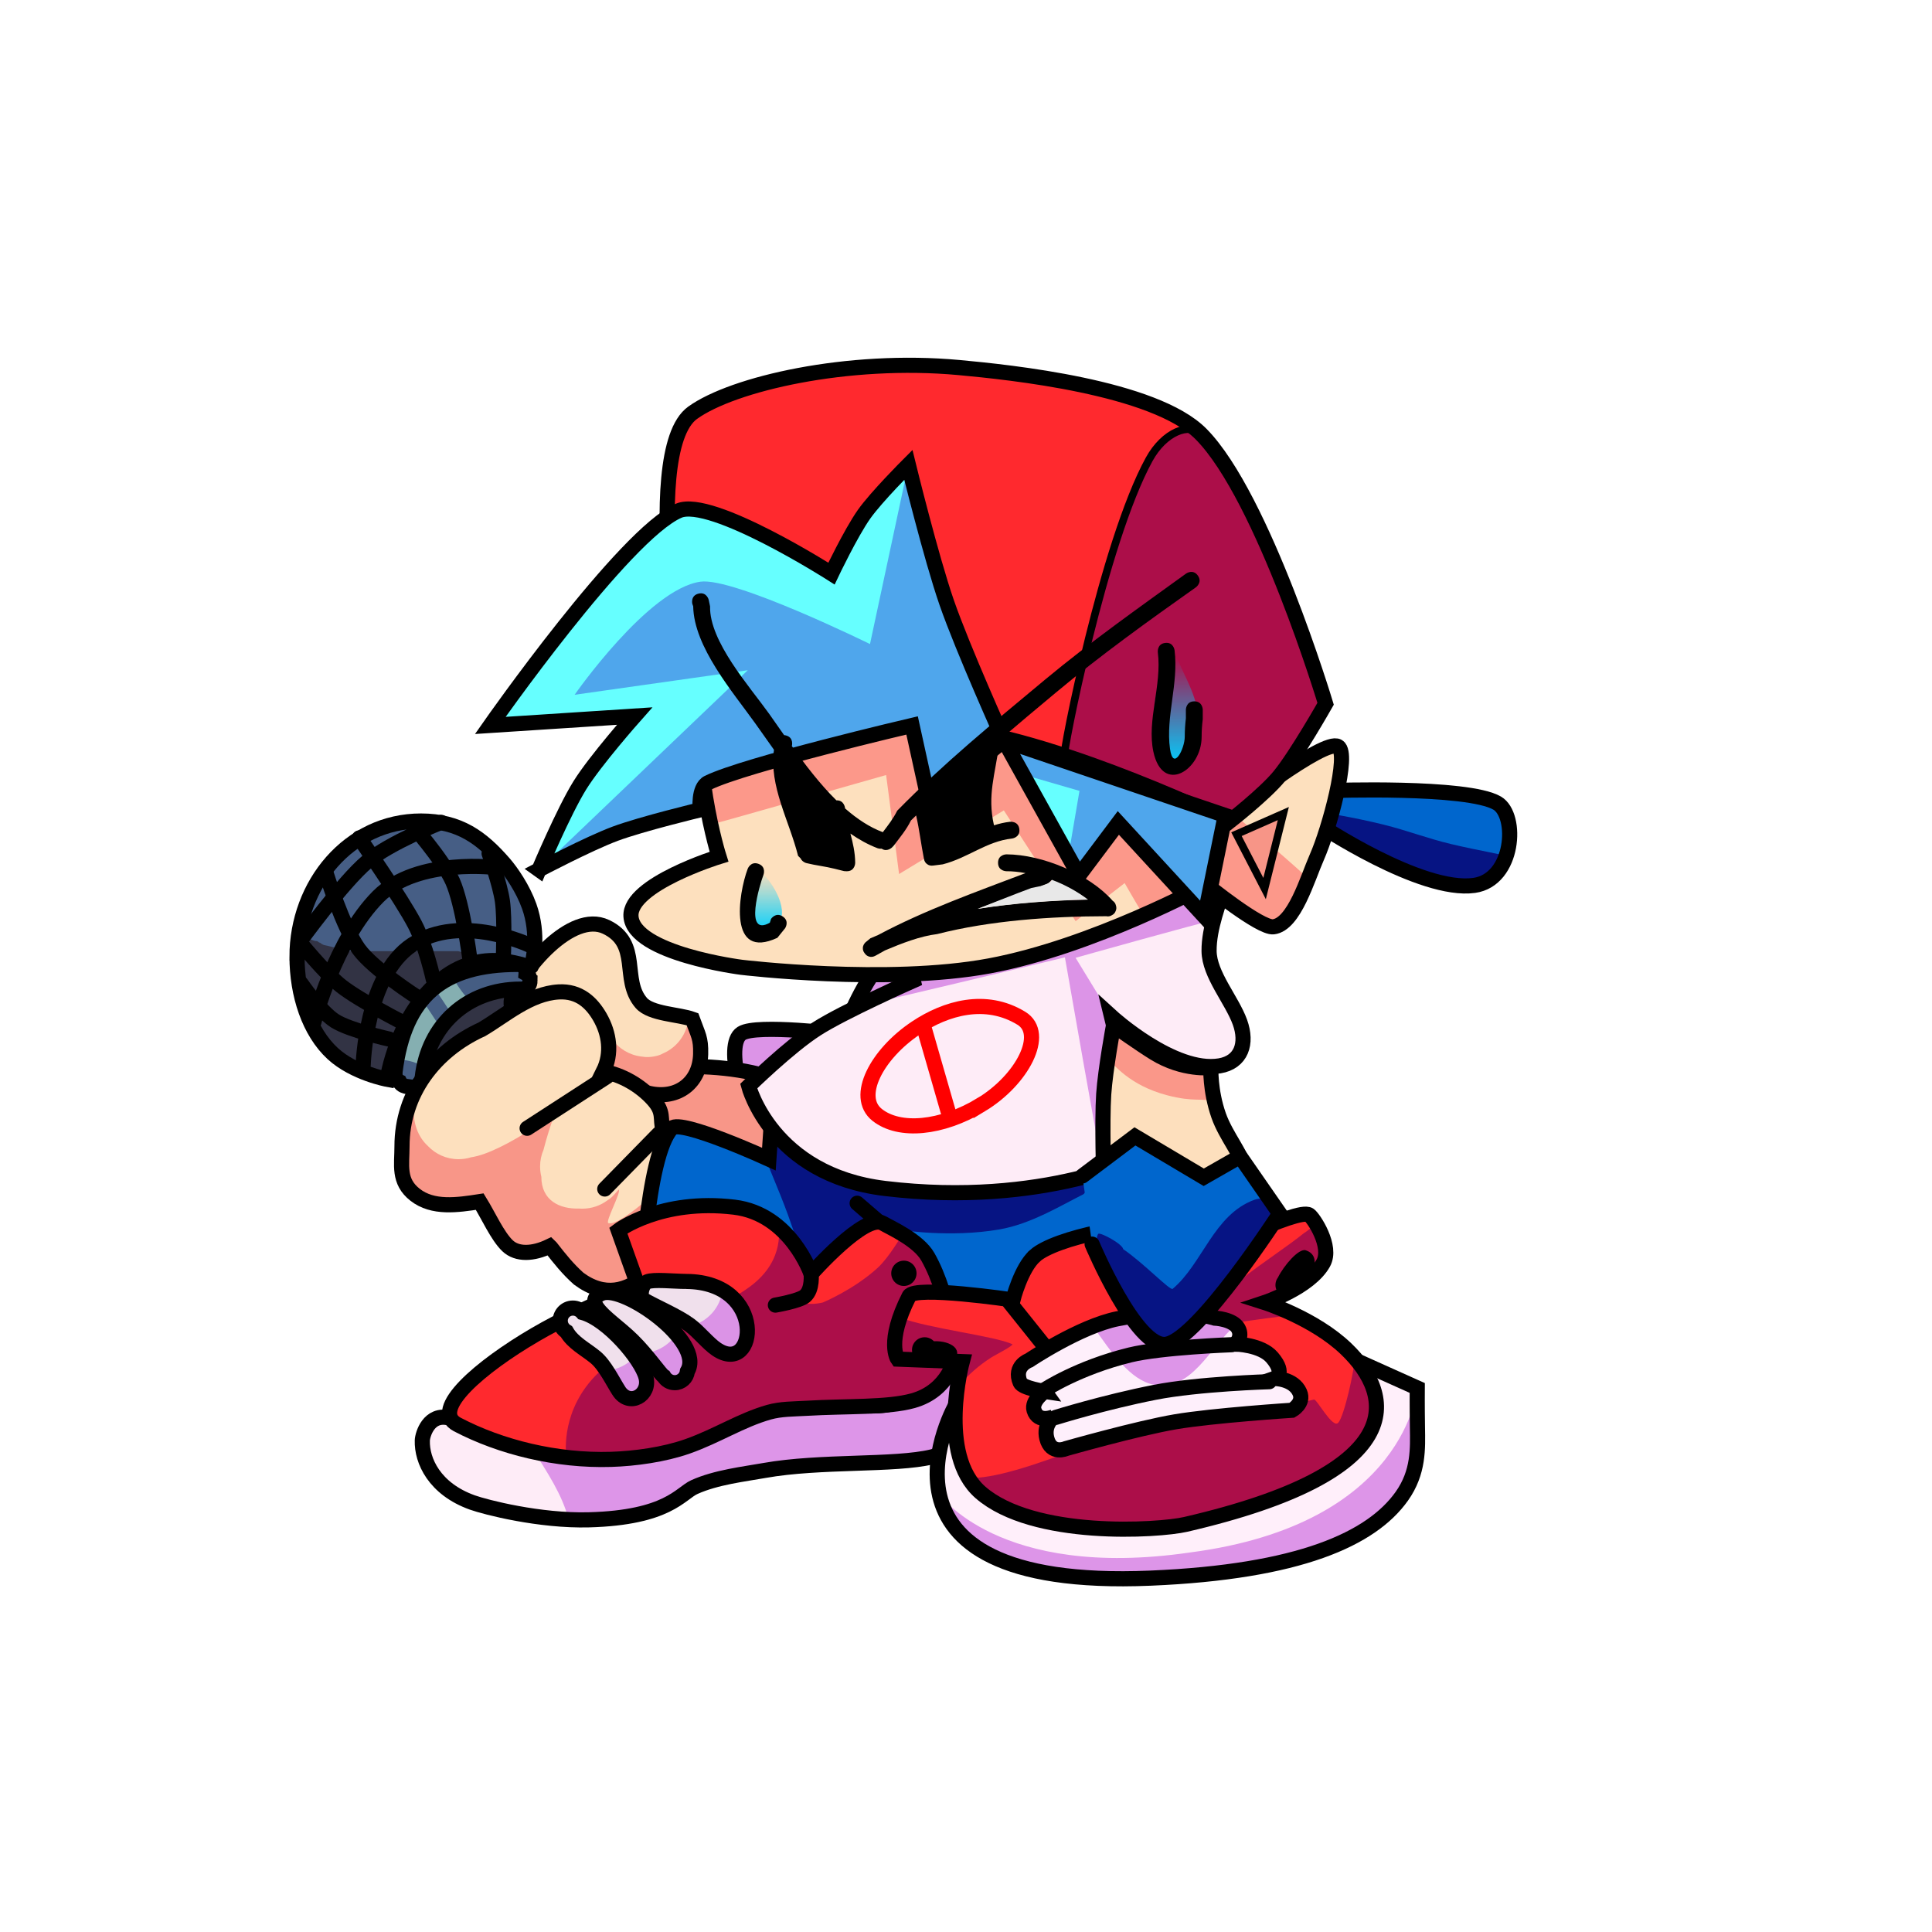 <svg version="1.1" xmlns="http://www.w3.org/2000/svg" xmlns:xlink="http://www.w3.org/1999/xlink" width="127.667" height="127.667" viewBox="0,0,127.667,127.667"><defs><linearGradient x1="226.601" y1="173.727" x2="226.601" y2="177.826" gradientUnits="userSpaceOnUse" id="color-1"><stop offset="0" stop-color="#00cffe" stop-opacity="0"/><stop offset="1" stop-color="#00cffe"/></linearGradient><linearGradient x1="253.873" y1="159.529" x2="253.873" y2="166.77" gradientUnits="userSpaceOnUse" id="color-2"><stop offset="0" stop-color="#00cffe" stop-opacity="0"/><stop offset="1" stop-color="#00cffe"/></linearGradient></defs><g transform="translate(-176.167,-116.167)"><g data-paper-data="{&quot;isPaintingLayer&quot;:true}" fill-rule="nonzero" stroke-linejoin="miter" stroke-miterlimit="10" stroke-dasharray="" stroke-dashoffset="0" style="mix-blend-mode: normal"><g><path d="M203.495,187.771c-0.002,0 -0.004,0 -0.004,0l-0.543,-0.185c-0.851,-1.061 -0.438,-2.355 0.255,-3.446c1.795,-1.479 6.139,-5.856 8.425,-2.731c1.081,1.478 0.979,3.479 1.422,5.173c0.044,6.659 -6.107,3.244 -9.555,1.187z" fill="#323344" stroke="#000000" stroke-width="1" stroke-linecap="butt"/><path d="M232.196,183.671c0.456,-1.215 1.878,-4.126 3.137,-4.707c3.592,-1.657 4.791,2.112 5.07,4.651c0.003,2.369 -1.227,6.102 -3.572,8.763c-1.617,1.835 -4.035,2.948 -5.534,3.616c-0.511,0.228 -2.097,0.035 -4.17,-3.227c-1.938,-3.05 -3.111,-7.581 -1.953,-8.317c0.996,-0.633 6.705,0.075 6.705,0.075z" fill="#dc94e7" stroke="#000000" stroke-width="1" stroke-linecap="butt"/><path d="M228.359,188.046c0.055,0.04 0.086,0.072 0.086,0.072l0.673,0.775c0.304,0.816 0.283,1.553 0.298,2.27c0.018,0.883 -0.013,1.735 -0.583,2.668c-4.001,5.343 -14.936,7.043 -14.936,-2.12c0.019,-3.822 3.586,-5.001 7.326,-5.069c2.548,-0.047 5.177,0.314 6.817,1.13c0,0 0.183,0.092 0.319,0.275z" fill="#f89688" stroke="#000000" stroke-width="1" stroke-linecap="butt"/><path d="M210.375,183.134c-0.64,-0.318 -0.384,-1.022 -0.384,-1.022c0.686,-1.884 3.932,-5.784 6.22,-4.697c2.346,1.115 0.986,3.468 2.332,5.027c0.634,0.734 2.493,0.751 3.381,1.074c0.379,1.051 0.568,1.235 0.542,2.301c-0.046,1.882 -1.502,3.024 -3.394,2.601c-3.032,-0.678 -4.767,-3.994 -7.772,-4.768l-0.316,-0.061c0,0 -0.438,-0.088 -0.61,-0.455z" fill="#fcdfbd" stroke="none" stroke-width="0.5" stroke-linecap="butt"/><path d="M221.925,183.516c0.379,1.051 0.568,1.235 0.542,2.301c-0.046,1.882 -1.502,3.024 -3.394,2.601c-2.342,-0.523 -3.909,-2.621 -5.886,-3.905c0.762,-0.117 1.461,-0.221 1.988,-0.22c0.575,0.001 1.024,0.249 1.448,0.557c0.446,0.615 1.137,1.04 1.929,1.133c0.318,0.058 0.675,0.049 1.09,-0.064c0.117,-0.032 0.235,-0.082 0.353,-0.148c0.922,-0.402 1.584,-1.288 1.666,-2.337c0.095,0.025 0.184,0.052 0.265,0.082z" fill="#f89688" stroke="none" stroke-width="0.5" stroke-linecap="butt"/><path d="M210.375,183.134c-0.64,-0.318 -0.384,-1.022 -0.384,-1.022c0.686,-1.884 3.932,-5.784 6.22,-4.697c2.346,1.115 0.986,3.468 2.332,5.027c0.634,0.734 2.493,0.751 3.381,1.074c0.379,1.051 0.568,1.235 0.542,2.301c-0.046,1.882 -1.502,3.024 -3.394,2.601c-3.032,-0.678 -4.767,-3.994 -7.772,-4.768l-0.316,-0.061c0,0 -0.438,-0.088 -0.61,-0.455z" fill="none" stroke="#000000" stroke-width="1" stroke-linecap="butt"/><path d="M211.189,180.97c0,0.558 -0.558,0.558 -0.558,0.558h-0.086c-3.457,0 -6.1,2.351 -6.479,5.851c0,0 -0.019,0.175 -0.135,0.317l0.061,0.273c0,0 -0.383,0.383 -0.771,0.017c-0.072,-0.01 -0.145,-0.021 -0.217,-0.031c0,0 -0.312,-0.045 -0.433,-0.302c-0.303,-0.137 -0.303,-0.508 -0.303,-0.508l0.004,-0.155c0.627,-5.016 3.208,-7.093 8.101,-7.093c0,0 0.558,0 0.558,0.558c0,0.013 -0,0.025 -0.001,0.038c0.132,0.073 0.258,0.212 0.258,0.477z" fill="#455d83" stroke="none" stroke-width="0.5" stroke-linecap="butt"/><path d="M204.179,186.664c-0.478,-0.281 -1.017,-0.45 -1.545,-0.467c-0.07,-0.043 -0.143,-0.08 -0.22,-0.11c0.304,-1.621 0.847,-2.891 1.646,-3.848c0.42,0.613 0.824,1.243 1.228,1.865c-0.528,0.73 -0.909,1.594 -1.109,2.561z" fill="#85afb1" stroke="none" stroke-width="0.5" stroke-linecap="butt"/><path d="M206.061,180.703c0.324,0.612 0.78,1.224 1.19,1.652c-0.438,0.245 -0.841,0.54 -1.202,0.881c-0.391,-0.598 -0.781,-1.2 -1.186,-1.788c0.362,-0.291 0.761,-0.539 1.198,-0.745z" fill="#85afb1" stroke="none" stroke-width="0.5" stroke-linecap="butt"/><path d="M211.189,180.97c0,0.558 -0.558,0.558 -0.558,0.558h-0.086c-3.457,0 -6.1,2.351 -6.479,5.851c0,0 -0.019,0.175 -0.135,0.317l0.061,0.273c0,0 -0.383,0.383 -0.771,0.017c-0.072,-0.01 -0.145,-0.021 -0.217,-0.031c0,0 -0.312,-0.045 -0.433,-0.302c-0.303,-0.137 -0.303,-0.508 -0.303,-0.508l0.004,-0.155c0.627,-5.016 3.208,-7.093 8.101,-7.093c0,0 0.558,0 0.558,0.558c0,0.013 -0,0.025 -0.001,0.038c0.132,0.073 0.258,0.212 0.258,0.477z" fill="none" stroke="#000000" stroke-width="1" stroke-linecap="butt"/><path d="M219.984,190.875c0,0 3.149,0.055 3.637,1.84c0.392,1.432 -0.879,2.508 -1.587,3.593c-1.675,2.567 -4.196,6.895 -7.629,4.351c-0.716,-0.641 -1.247,-1.307 -1.835,-2.062l-0.081,-0.079c-1.088,0.528 -2.154,0.573 -2.786,-0.034c-0.669,-0.643 -1.259,-1.98 -1.836,-2.914c-1.479,0.227 -3.092,0.472 -4.272,-0.453c-1.135,-0.889 -0.864,-1.964 -0.864,-3.204c0,-3.473 2.144,-6.3 5.279,-7.728c1.549,-0.915 3.155,-2.362 5.077,-2.472c1.352,-0.077 2.176,0.717 2.718,1.655c0.625,1.082 0.826,2.405 0.227,3.605c1.238,0.211 2.442,0.927 3.262,1.823c0.802,0.877 0.466,1.279 0.691,2.079z" fill="#fde0be" stroke="none" stroke-width="0.5" stroke-linecap="butt"/><path d="M223.622,192.715c0.392,1.432 -0.879,2.508 -1.587,3.593c-1.675,2.567 -4.196,6.895 -7.629,4.351c-0.716,-0.641 -1.247,-1.307 -1.835,-2.062l-0.081,-0.079c-1.088,0.528 -2.154,0.573 -2.786,-0.034c-0.669,-0.643 -1.259,-1.98 -1.836,-2.914c-1.479,0.227 -3.092,0.472 -4.272,-0.453c-1.135,-0.889 -0.864,-1.964 -0.864,-3.204c0,-1.162 0.24,-2.251 0.677,-3.241c0.069,0.185 0.113,0.368 0.1,0.557l0.006,0.007c-0.088,1.148 0.28,2.062 0.93,2.662c0.508,0.535 1.226,0.869 2.022,0.869c0.288,0 0.566,-0.044 0.827,-0.125c0.282,-0.045 0.571,-0.119 0.864,-0.224c1.272,-0.454 3.042,-1.473 4.711,-2.777c-0.33,0.892 -0.602,1.779 -0.785,2.502c-0.147,0.339 -0.228,0.713 -0.228,1.106c0,0.234 0.029,0.462 0.083,0.679c0,1.59 1.238,2.139 2.483,2.1c0.073,0.006 0.147,0.009 0.221,0.009c0.613,0 1.18,-0.198 1.641,-0.534c0.151,-0.094 0.282,-0.198 0.388,-0.31c0.119,-0.126 0.245,-0.267 0.375,-0.421c0.207,0.122 -0.91,2.152 -0.679,2.219c0.683,0.197 2.792,-1.807 3.551,-2.296c0.608,-0.392 0.995,-0.842 1.208,-1.312c0.295,-0.442 0.468,-0.974 0.468,-1.546c0,-0.259 -0.035,-0.509 -0.101,-0.747c0.883,0.226 1.873,0.686 2.129,1.624z" fill="#f89688" stroke="none" stroke-width="0.5" stroke-linecap="butt"/><path d="M219.984,190.875c0,0 3.149,0.055 3.637,1.84c0.392,1.432 -0.879,2.508 -1.587,3.593c-1.675,2.567 -4.196,6.895 -7.629,4.351c-0.716,-0.641 -1.247,-1.307 -1.835,-2.062l-0.081,-0.079c-1.088,0.528 -2.154,0.573 -2.786,-0.034c-0.669,-0.643 -1.259,-1.98 -1.836,-2.914c-1.479,0.227 -3.092,0.472 -4.272,-0.453c-1.135,-0.889 -0.864,-1.964 -0.864,-3.204c0,-3.473 2.144,-6.3 5.279,-7.728c1.549,-0.915 3.155,-2.362 5.077,-2.472c1.352,-0.077 2.176,0.717 2.718,1.655c0.625,1.082 0.826,2.405 0.227,3.605c1.238,0.211 2.442,0.927 3.262,1.823c0.802,0.877 0.466,1.279 0.691,2.079z" fill="none" stroke="#000000" stroke-width="1" stroke-linecap="butt"/><path d="M216.278,187.304l-5.278,3.419" fill="none" stroke="#000000" stroke-width="1" stroke-linecap="round"/><path d="M219.698,191.095l-3.568,3.642" fill="none" stroke="#000000" stroke-width="1" stroke-linecap="round"/><path d="M195.793,179.383c0,-4.761 3.43,-8.963 8.191,-8.963c2.543,0 4.021,1.114 5.485,2.797c0.493,0.567 1.251,1.67 1.668,2.836c0.662,1.852 0.257,3.693 0.139,3.977c-0.094,0.226 -2.982,-1.473 -5.913,0.833c-2.99,2.352 -3.608,6.626 -3.608,6.626c0,0 -2.191,-0.405 -3.597,-1.697c-1.566,-1.44 -2.364,-3.899 -2.364,-6.408z" fill="#465e85" stroke="#000000" stroke-width="0" stroke-linecap="butt"/><path d="M195.793,179.383c0,-0.598 0.054,-1.187 0.158,-1.76c0.047,0.082 0.101,0.16 0.163,0.231l0.004,0.021l0.036,0.023c0.163,0.172 0.369,0.302 0.601,0.373l0.227,0.076l0.142,0.011l0.126,0.084l0.083,0.03l0.067,0.057l0.09,0.045l0.008,0.014l0.039,0.01l0.035,0.017l0.313,0.069l0.311,0.078h0.039l0.039,0.009l0.013,-0.009h0.029l0.028,0.024l0.09,0.045l0.008,0.014l0.039,0.01l0.035,0.017l0.313,0.069l0.311,0.078h0.039l0.039,0.009l0.013,-0.009h7.196l0.036,0.008l0.311,0.078h0.039l0.039,0.009l0.013,-0.009h0.218l0.022,0.014l0.515,0.172l0.176,0.014l0.297,0.066l0.311,0.078h0.039l0.039,0.009l0.013,-0.009h0.475l0.022,0.014l0.163,0.054l0.173,0.087l0.008,0.014l0.039,0.01l0.035,0.017l0.262,0.058c-1.127,-0.162 -2.71,-0.094 -4.307,1.162c-2.99,2.352 -3.608,6.626 -3.608,6.626c0,0 -2.191,-0.405 -3.597,-1.697c-1.566,-1.44 -2.364,-3.899 -2.364,-6.408z" fill="#323344" stroke="#000000" stroke-width="0" stroke-linecap="butt"/><path d="M200.552,174.653l0.003,0.017l-0.022,-0.012z" fill="#323344" stroke="#000000" stroke-width="0" stroke-linecap="butt"/><path d="M195.793,179.383c0,-4.761 3.431,-8.963 8.191,-8.963c2.543,0 4.021,1.114 5.485,2.797c0.493,0.567 1.251,1.67 1.668,2.836c0.662,1.852 0.257,3.693 0.139,3.977c-0.094,0.226 -2.982,-1.473 -5.913,0.833c-2.99,2.352 -3.608,6.626 -3.608,6.626c0,0 -2.191,-0.405 -3.597,-1.697c-1.566,-1.44 -2.364,-3.899 -2.364,-6.408z" fill="none" stroke="#000000" stroke-width="1" stroke-linecap="butt"/><path d="M200.167,186.545c0,0 0.161,-5.902 3.226,-7.941c3.241,-2.156 7.839,0.05 7.839,0.05" fill="none" stroke="#000000" stroke-width="1" stroke-linecap="round"/><path d="M196.908,183.715c0,0 1.38,-5.412 4.248,-8.299c2.605,-2.621 7.931,-1.908 7.931,-1.908" fill="none" stroke="#000000" stroke-width="1" stroke-linecap="round"/><path d="M195.965,178.397c0,0 2.838,-3.918 4.467,-5.293c1.47,-1.241 4.882,-2.598 4.882,-2.598" fill="none" stroke="#000000" stroke-width="1" stroke-linecap="round"/><path d="M201.883,184.83c0,0 -2.599,-0.577 -3.581,-1.199c-0.961,-0.608 -2.251,-2.49 -2.251,-2.49" fill="none" stroke="#000000" stroke-width="1" stroke-linecap="round"/><path d="M202.912,183.801c0,0 -2.946,-1.498 -4.177,-2.459c-1.098,-0.857 -2.856,-3.031 -2.856,-3.031" fill="none" stroke="#000000" stroke-width="1" stroke-linecap="round"/><path d="M203.77,182.085c0,0 -2.924,-1.871 -3.89,-3.191c-1.056,-1.442 -2.2,-5.129 -2.2,-5.129" fill="none" stroke="#000000" stroke-width="1" stroke-linecap="round"/><path d="M199.91,171.535c0,0 2.794,4.038 3.669,5.712c0.726,1.388 1.22,3.637 1.22,3.637" fill="none" stroke="#000000" stroke-width="1" stroke-linecap="round"/><path d="M203.255,170.506c0,0 2.18,2.453 2.821,3.902c0.673,1.521 1.124,5.018 1.124,5.018" fill="none" stroke="#000000" stroke-width="1" stroke-linecap="round"/><path d="M208.487,172.565c0,0 0.727,2.054 0.881,3.158c0.16,1.152 0.063,3.618 0.063,3.618" fill="none" stroke="#000000" stroke-width="1" stroke-linecap="round"/></g><g><g stroke="#000000"><path d="M254.294,193.318l1.758,9.735l-37.568,-0.986c0,0 0.36,-9.541 2.072,-11.346c0.593,-0.626 6.42,2.039 6.42,2.039l0.257,-3.817z" fill="#0066cd" stroke-width="0" stroke-linecap="round"/><path d="M247.758,195.084c-1.505,0.752 -3.466,1.964 -5.555,2.325c-3.234,0.559 -6.473,0.038 -6.473,0.038c0,0 0.303,3.493 0.187,5.077l-6.308,-0.166c0.11,-1.296 -0.574,-3.713 -1.366,-5.892c-0.629,-1.73 -1.373,-3.356 -1.504,-3.813c0.151,0.067 0.236,0.106 0.236,0.106l0.257,-3.817l20.665,3.379c0,0 0.436,0.795 0.406,1.593c-0.02,0.515 -0.484,1.157 -0.546,1.168z" fill="#061483" stroke-width="0" stroke-linecap="butt"/><path d="M254.294,193.318l1.758,9.735l-37.568,-0.986c0,0 0.36,-9.541 2.072,-11.346c0.593,-0.626 6.42,2.039 6.42,2.039l0.257,-3.817z" fill="none" stroke-width="1" stroke-linecap="round"/><path d="M232.808,195.677l2.187,1.887" fill="none" stroke-width="1" stroke-linecap="round"/></g><g><path d="M240.613,209.636c0,0.335 -1.631,2.504 -2.855,2.799c-2.462,0.593 -7.389,0.242 -11.077,0.901c-1.337,0.239 -3.196,0.449 -4.631,1.098c-0.924,0.418 -1.743,2.021 -6.963,2.163c-3.257,0.089 -6.834,-0.832 -7.712,-1.147c-2.502,-0.898 -3.344,-2.765 -3.301,-4.098c0.013,-0.39 0.428,-1.816 1.76,-1.488c0.906,0.223 3.464,1.845 6.173,2.245c3.293,0.486 6.895,0.062 7.942,-0.194c2.515,-0.615 4.63,-2.038 7.069,-2.817c2.582,-0.825 5.972,0.35 8.047,-0.152c2.71,-0.655 3.813,-2.837 4.394,-2.556c0.938,0.454 1.155,2.559 1.155,3.246z" fill="#feecf7" stroke="none" stroke-width="0" stroke-linecap="butt"/><path d="M237.758,212.435c-2.462,0.593 -7.389,0.242 -11.077,0.901c-1.337,0.239 -3.196,0.449 -4.631,1.098c-0.924,0.418 -1.743,2.021 -6.963,2.163c-0.444,0.012 -0.894,0.005 -1.342,-0.016c-0.436,-1.68 -1.419,-3.106 -2.326,-4.578c0.195,0.041 0.39,0.076 0.587,0.105c3.293,0.486 6.895,0.062 7.942,-0.194c2.515,-0.615 4.63,-2.038 7.069,-2.817c2.582,-0.825 5.972,0.35 8.047,-0.152c2.71,-0.655 3.813,-2.837 4.394,-2.556c0.938,0.454 1.155,2.559 1.155,3.246c0,0.335 -1.631,2.504 -2.855,2.799z" fill="#dd95e8" stroke="none" stroke-width="0" stroke-linecap="butt"/><path d="M240.613,209.636c0,0.335 -1.631,2.504 -2.855,2.799c-2.462,0.593 -7.389,0.242 -11.077,0.901c-1.337,0.239 -3.196,0.449 -4.631,1.098c-0.924,0.418 -1.743,2.021 -6.963,2.163c-3.257,0.089 -6.834,-0.832 -7.712,-1.147c-2.502,-0.898 -3.344,-2.765 -3.301,-4.098c0.013,-0.39 0.428,-1.816 1.76,-1.488c0.906,0.223 3.464,1.845 6.173,2.245c3.293,0.486 6.895,0.062 7.942,-0.194c2.515,-0.615 4.63,-2.038 7.069,-2.817c2.582,-0.825 5.972,0.35 8.047,-0.152c2.71,-0.655 3.813,-2.837 4.394,-2.556c0.938,0.454 1.155,2.559 1.155,3.246z" fill="none" stroke="#000000" stroke-width="1" stroke-linecap="butt"/><path d="M218.355,201.209l-1.329,-3.731c0,0 2.811,-2.124 7.657,-1.541c3.722,0.447 5.08,4.415 5.08,4.415c0,0 3.575,-4.041 4.74,-3.354c0.516,0.304 2.344,1.108 2.975,2.217c1.537,2.704 1.806,6.626 1.806,6.626c0,0 -0.383,2.214 -2.791,2.885c-1.68,0.469 -4.343,0.344 -7.032,0.501c-0.853,0.05 -1.696,0.034 -2.49,0.26c-1.844,0.524 -3.423,1.567 -5.376,2.256c-1.554,0.548 -3.472,0.81 -5.042,0.859c-3.611,0.113 -7.303,-0.803 -10.162,-2.301c-1.835,-0.961 1.519,-3.828 5.174,-5.956c3.267,-1.902 6.791,-3.135 6.791,-3.135z" fill="#ff292e" stroke="#000000" stroke-width="0" stroke-linecap="round"/><path d="M227.69,197.311c0.569,0.502 1.738,1.993 1.902,3.004c0.139,0.857 -0.709,1.235 -0.485,1.757c0.199,0.463 1.428,0.166 1.428,0.166c0,0 2.047,-0.844 3.629,-2.292c0.772,-0.707 1.641,-2.23 1.641,-2.23c0,0 1.333,0.9 1.673,1.499c1.537,2.704 1.806,6.626 1.806,6.626c0,0 -0.383,2.214 -2.791,2.885c-1.68,0.469 -4.343,0.344 -7.032,0.501c-0.853,0.05 -1.696,0.034 -2.49,0.26c-1.844,0.524 -3.423,1.567 -5.376,2.256c-1.554,0.548 -3.472,0.81 -5.042,0.859c-0.985,0.031 -2.956,-0.128 -2.956,-0.128c0,0 -0.456,-2.697 1.665,-5.126c2.448,-2.803 7.683,-4.112 10.45,-6.151c2.494,-1.838 1.783,-4.058 1.979,-3.885z" fill="#ac0e49" stroke="#000000" stroke-width="0" stroke-linecap="round"/><path d="M229.763,200.308c0,0 0.129,1.064 -0.406,1.511c-0.388,0.325 -1.953,0.59 -1.953,0.59" fill="none" stroke="#000000" stroke-width="1" stroke-linecap="round"/><path d="M235.06,200.308c0,-0.462 0.374,-0.836 0.836,-0.836c0.462,0 0.836,0.374 0.836,0.836c0,0.462 -0.374,0.836 -0.836,0.836c-0.462,0 -0.836,-0.374 -0.836,-0.836z" fill="#000000" stroke="none" stroke-width="0.5" stroke-linecap="butt"/><path d="M218.355,201.209l-1.329,-3.731c0,0 2.811,-2.124 7.657,-1.541c3.722,0.447 5.08,4.415 5.08,4.415c0,0 3.575,-4.041 4.74,-3.354c0.516,0.304 2.344,1.108 2.975,2.217c1.537,2.704 1.806,6.626 1.806,6.626c0,0 -0.383,2.214 -2.791,2.885c-1.68,0.469 -4.343,0.344 -7.032,0.501c-0.853,0.05 -1.696,0.034 -2.49,0.26c-1.844,0.524 -3.423,1.567 -5.376,2.256c-1.554,0.548 -3.472,0.81 -5.042,0.859c-3.611,0.113 -7.303,-0.803 -10.162,-2.301c-1.835,-0.961 1.519,-3.828 5.174,-5.956c3.267,-1.902 6.791,-3.135 6.791,-3.135z" fill="none" stroke="#000000" stroke-width="1" stroke-linecap="round"/><path d="M213.188,203.439c0,-0.269 0.127,-0.508 0.323,-0.661c-0.142,0.306 -0.231,0.642 -0.253,0.996c-0.045,-0.103 -0.07,-0.216 -0.07,-0.335z" fill="#db93e6" stroke="none" stroke-width="0.5" stroke-linecap="butt"/><path d="M221.529,200.845c5.363,0.047 4.656,6.303 1.977,4.474c-0.564,-0.385 -1.146,-1.136 -1.753,-1.588c-0.808,-0.602 -2.207,-1.188 -3.053,-1.672c-0.291,-0.131 -0.169,-1.019 0.235,-1.192c0.404,-0.173 1.733,-0.029 2.595,-0.021z" fill="#f0e0ec" stroke="none" stroke-width="0.5" stroke-linecap="butt"/><path d="M221.589,206.784c-0.043,0.422 -0.399,0.751 -0.832,0.751c-0.307,0 -0.575,-0.165 -0.721,-0.412c-0.231,-0.132 -1.051,-1.371 -2.081,-2.384c-0.872,-0.857 -1.898,-1.528 -2.335,-2.165c-0.321,-0.467 -0.114,-0.78 0.332,-0.95c1.444,-0.55 6.804,3.206 5.637,5.159z" data-paper-data="{&quot;index&quot;:null}" fill="#f0e0ec" stroke="none" stroke-width="0.5" stroke-linecap="butt"/><path d="M218.849,207.163c0.335,1.267 -1.091,2.009 -1.795,0.903c-0.419,-0.658 -0.91,-1.692 -1.541,-2.213c-0.664,-0.549 -1.484,-0.942 -1.913,-1.693c-0.246,-0.145 -0.412,-0.414 -0.412,-0.721c0,-0.462 0.374,-0.836 0.836,-0.836c0.254,0 0.482,0.114 0.636,0.293c1.656,0.454 3.873,3.07 4.189,4.268z" fill="#f0e0ec" stroke="none" stroke-width="0.5" stroke-linecap="butt"/><path d="M223.506,205.318c-0.542,-0.37 -1.101,-1.078 -1.683,-1.534c1.105,-0.277 1.948,-1.213 2.087,-2.366c2.652,1.513 1.778,5.39 -0.405,3.9z" fill="#db93e6" stroke="none" stroke-width="0.5" stroke-linecap="butt"/><path d="M221.589,206.784c-0.043,0.422 -0.399,0.751 -0.832,0.751c-0.307,0 -0.575,-0.165 -0.721,-0.412c-0.169,-0.097 -0.654,-0.787 -1.306,-1.547c0.89,-0.064 1.664,-0.546 2.127,-1.251c0.747,0.866 1.141,1.773 0.731,2.459z" data-paper-data="{&quot;index&quot;:null}" fill="#db93e6" stroke="none" stroke-width="0.5" stroke-linecap="butt"/><path d="M218.849,207.163c0.335,1.267 -1.091,2.009 -1.795,0.903c-0.24,-0.377 -0.503,-0.877 -0.803,-1.333c0.743,-0.056 1.405,-0.403 1.872,-0.927c0.368,0.515 0.632,0.999 0.726,1.357z" fill="#db93e6" stroke="none" stroke-width="0.5" stroke-linecap="butt"/><path d="M221.529,200.845c5.363,0.047 4.656,6.303 1.977,4.474c-0.564,-0.385 -1.146,-1.136 -1.753,-1.588c-0.808,-0.602 -2.207,-1.188 -3.053,-1.672c-0.291,-0.131 -0.169,-1.019 0.235,-1.192c0.404,-0.173 1.733,-0.029 2.595,-0.021z" fill="none" stroke="#000000" stroke-width="1" stroke-linecap="butt"/><path d="M221.589,206.784c-0.043,0.422 -0.399,0.751 -0.832,0.751c-0.307,0 -0.575,-0.165 -0.721,-0.412c-0.231,-0.132 -1.051,-1.371 -2.081,-2.384c-0.872,-0.857 -1.898,-1.528 -2.335,-2.165c-0.321,-0.467 -0.114,-0.78 0.332,-0.95c1.444,-0.55 6.804,3.206 5.637,5.159z" data-paper-data="{&quot;index&quot;:null}" fill="none" stroke="#000000" stroke-width="1" stroke-linecap="butt"/><path d="M217.054,208.067c-0.419,-0.658 -0.91,-1.692 -1.541,-2.213c-0.664,-0.549 -1.484,-0.942 -1.913,-1.693c-0.246,-0.145 -0.412,-0.414 -0.412,-0.721c0,-0.462 0.374,-0.836 0.836,-0.836c0.254,0 0.482,0.114 0.636,0.293c1.656,0.454 3.873,3.07 4.189,4.268c0.317,1.198 -1.091,2.009 -1.795,0.903z" fill="none" stroke="#000000" stroke-width="1" stroke-linecap="butt"/></g><g><path d="M239.37,208.914c0,0 0.392,8.34 14.607,6.239c13.499,-1.995 11.639,-9.156 11.639,-9.156l4.203,1.887c0,0 -0.009,1.189 0.013,2.617c0.02,1.372 0.095,2.951 -1.037,4.543c-2,2.814 -6.761,4.992 -16.602,5.407c-20.062,0.846 -12.823,-11.538 -12.823,-11.538z" fill="#ffeffa" stroke="#000000" stroke-width="0" stroke-linecap="round"/><path d="M238.241,214.926c-0.017,-0.079 3.879,5.673 16.551,3.83c14.357,-1.866 15.027,-10.871 15.027,-10.871c0,0 -0.009,1.189 0.013,2.617c0.02,1.372 0.095,2.951 -1.037,4.543c-2,2.814 -6.761,4.992 -16.602,5.407c-10.113,0.426 -13.289,-2.509 -13.951,-5.525z" fill="#dd95e8" stroke="#000000" stroke-width="0" stroke-linecap="round"/><path d="M239.37,208.914c0,0 0.392,8.34 14.607,6.239c13.499,-1.995 11.639,-9.156 11.639,-9.156l4.203,1.887c0,0 -0.009,1.189 0.013,2.617c0.02,1.372 0.095,2.951 -1.037,4.543c-2,2.814 -6.761,4.992 -16.602,5.407c-20.062,0.846 -12.823,-11.538 -12.823,-11.538z" fill="none" stroke="#000000" stroke-width="1" stroke-linecap="round"/><path d="M244.558,199.145c1.316,-1.176 6.834,-2.372 9.541,-1.847c1.634,0.317 1.353,1.938 1.353,1.938c0,0 6.505,-3.29 7.231,-2.782c0.283,0.198 1.533,2.077 0.927,3.174c-0.898,1.625 -3.87,2.611 -3.87,2.611c0,0 0.387,0.123 0.98,0.366c-4.38,0.271 -10.457,2.817 -13.096,2.978c-0.289,0.018 -0.094,-0.573 -0.15,-0.857c-0.239,-1.212 -0.365,-2.585 -1.152,-3.605c-0.532,-0.69 -1.208,-1.287 -1.967,-1.77c0.065,-0.074 0.132,-0.143 0.201,-0.205z" fill="#ff292e" stroke="#000000" stroke-width="0" stroke-linecap="butt"/><path d="M239.756,206.141l-4.266,-0.164c0,0 -0.76,-1.066 0.65,-3.956l0.443,0.776c0.896,1.568 5.913,-0.097 5.43,2.85c-0.111,0.679 -1.321,0.928 -2.471,1.494c0.111,-0.615 0.214,-1 0.214,-1z" fill="#ff292e" stroke="#000000" stroke-width="0" stroke-linecap="butt"/><path d="M258.172,209.1c0.369,-0.083 0.882,-0.111 1.469,-0.118c-0.646,0.168 -1.328,0.236 -2.029,0.242c0.207,-0.045 0.395,-0.087 0.56,-0.124z" fill="#ac0e49" stroke="#000000" stroke-width="0" stroke-linecap="butt"/><path d="M243.101,202.067c0,0 0.523,-2.087 1.457,-2.921c1.316,-1.176 6.834,-2.372 9.541,-1.847c1.634,0.317 1.353,1.938 1.353,1.938c0,0 6.505,-3.29 7.231,-2.782c0.283,0.198 1.533,2.077 0.927,3.174c-0.898,1.625 -3.87,2.611 -3.87,2.611c0,0 3.277,1.041 5.383,3.064c3.272,3.142 4.204,8.168 -10.608,11.596c-1.791,0.414 -10.065,0.936 -13.559,-2.113c-2.86,-2.496 -1.201,-8.644 -1.201,-8.644l-4.266,-0.164c0,0 -0.796,-1.117 0.754,-4.164c0.362,-0.713 6.858,0.254 6.858,0.254z" fill="#ff292e" stroke="#000000" stroke-width="0" stroke-linecap="round"/><path d="M239.756,206.141l-4.266,-0.164c0,0 -0.543,-0.761 0.14,-2.742c1.976,0.736 6.212,1.201 7.428,1.756c0.145,0.066 -1.201,0.759 -1.351,0.855c-0.891,0.567 -1.499,1.128 -2.203,1.903c-0.025,0.027 -0.049,0.055 -0.073,0.083c0.14,-1.006 0.325,-1.691 0.325,-1.691z" fill="#ac0e49" stroke="#000000" stroke-width="0" stroke-linecap="butt"/><path d="M239.016,206.272c-0.273,0.244 -2.55,0.173 -2.501,-0.539c-0.053,-0.11 -0.083,-0.234 -0.083,-0.364c0,-0.462 0.374,-0.836 0.836,-0.836c0.241,0 0.457,0.102 0.61,0.264c1.116,-0.05 2.129,0.589 1.138,1.475z" fill="#000000" stroke="none" stroke-width="0.5" stroke-linecap="butt"/><path d="M254.516,216.898c-1.791,0.414 -10.065,0.936 -13.559,-2.113c-0.32,-0.279 -0.583,-0.603 -0.798,-0.96c3.213,0.178 11.224,-3.766 14.153,-4.468c1.761,-0.422 5.913,0.014 8.682,-0.709c0.185,-0.048 1.226,1.942 1.602,1.538c0.401,-0.429 1.099,-3.595 1.084,-4.303c2.77,3.154 2.765,7.791 -11.165,11.015z" fill="#ac0e49" stroke="#000000" stroke-width="0" stroke-linecap="butt"/><path d="M263.61,199.628c-0.898,1.625 -3.87,2.611 -3.87,2.611c0,0 0.889,0.283 2.039,0.839c-2.618,0.167 -5.352,0.925 -5.54,0.303c-0.449,-1.481 3.967,-4.013 6.075,-5.714c0.3,-0.184 0.562,-0.424 0.772,-0.704c0.434,0.681 0.96,1.876 0.523,2.665z" fill="#ac0e49" stroke="#000000" stroke-width="0" stroke-linecap="butt"/><path d="M242.886,202.238l2.402,3.002" fill="none" stroke="#000000" stroke-width="1" stroke-linecap="round"/><path d="M245.202,208.114c0,0 -1.467,-0.219 -1.621,-0.583c-0.466,-1.103 0.592,-1.475 0.592,-1.475c0,0 3.347,-2.245 5.842,-2.745c4.079,-0.817 6.423,-0.043 6.423,-0.043c0,0 1.216,0.058 1.553,0.687c0.313,0.583 -0.181,1.028 -0.181,1.028c0,0 1.696,0.035 2.417,0.883c0.946,1.112 0.156,1.39 0.156,1.39c0,0 1.265,-0.003 1.67,0.921c0.317,0.724 -0.512,1.18 -0.512,1.18c0,0 -5.207,0.339 -7.707,0.763c-2.475,0.42 -7.218,1.767 -7.218,1.767c0,0 -0.991,0.447 -1.276,-0.674c-0.236,-0.931 0.461,-1.428 0.461,-1.428c0,0 -1.032,0.465 -1.306,-0.437c-0.187,-0.616 0.706,-1.235 0.706,-1.235z" fill="#feeffb" stroke="#000000" stroke-width="0" stroke-linecap="round"/><path d="M250.015,203.31c4.079,-0.817 6.423,-0.043 6.423,-0.043c0,0 0.908,0.043 1.373,0.461c-1.717,1.496 -2.928,4.451 -5.426,3.937c-1.531,-0.315 -2.764,-2.094 -3.986,-3.859c0.55,-0.217 1.102,-0.394 1.616,-0.497z" fill="#dd95e8" stroke="#000000" stroke-width="0" stroke-linecap="round"/><path d="M245.931,209.829c0,0 3.183,-0.995 6.535,-1.654c2.905,-0.571 7.574,-0.705 7.574,-0.705" fill="none" stroke="#000000" stroke-width="1" stroke-linecap="round"/><path d="M245.159,208.028c0,0 2.227,-1.483 5.688,-2.328c2.061,-0.503 6.706,-0.674 6.706,-0.674" fill="none" stroke="#000000" stroke-width="1" stroke-linecap="round"/><path d="M245.202,208.114c0,0 -1.467,-0.219 -1.621,-0.583c-0.466,-1.103 0.592,-1.475 0.592,-1.475c0,0 3.347,-2.245 5.842,-2.745c4.079,-0.817 6.423,-0.043 6.423,-0.043c0,0 1.216,0.058 1.553,0.687c0.313,0.583 -0.181,1.028 -0.181,1.028c0,0 1.696,0.035 2.417,0.883c0.946,1.112 0.156,1.39 0.156,1.39c0,0 1.265,-0.003 1.67,0.921c0.317,0.724 -0.512,1.18 -0.512,1.18c0,0 -5.207,0.339 -7.707,0.763c-2.475,0.42 -7.218,1.767 -7.218,1.767c0,0 -0.991,0.447 -1.276,-0.674c-0.236,-0.931 0.461,-1.428 0.461,-1.428c0,0 -1.032,0.465 -1.306,-0.437c-0.187,-0.616 0.706,-1.235 0.706,-1.235z" fill="none" stroke="#000000" stroke-width="1" stroke-linecap="round"/><path d="M262.45,198.786c1.15,0.383 0.404,1.847 -0.4,2.633c-0.13,0.293 -0.424,0.498 -0.765,0.498c-0.462,0 -0.836,-0.374 -0.836,-0.836c0,-0.187 0.061,-0.359 0.165,-0.498c0.393,-0.795 1.384,-1.947 1.837,-1.796z" fill="#000000" stroke="none" stroke-width="0.5" stroke-linecap="butt"/><path d="M244.558,199.145c1.316,-1.176 6.834,-2.372 9.541,-1.847c1.634,0.317 1.353,1.938 1.353,1.938c0,0 6.505,-3.29 7.231,-2.782c0.283,0.198 1.533,2.077 0.927,3.174c-0.898,1.625 -3.87,2.611 -3.87,2.611c0,0 3.277,1.041 5.383,3.064c3.272,3.142 4.204,8.168 -10.608,11.596c-1.791,0.414 -10.065,0.936 -13.559,-2.113c-2.86,-2.496 -1.201,-8.644 -1.201,-8.644l-4.266,-0.164c0,0 -0.796,-1.117 0.754,-4.164c0.362,-0.713 6.858,0.254 6.858,0.254c0,0 0.523,-2.087 1.457,-2.921z" fill="none" stroke="#000000" stroke-width="1" stroke-linecap="round"/></g><g><path d="M236.511,180.97c0,0 -1.026,-4.096 1.032,-5.337c5.69,-3.434 12.348,-2.328 12.348,-2.328c0,0 4.35,-2.344 6.741,-1.588c2.153,0.681 -0.595,4.242 -0.569,7.296c0.013,1.556 1.508,3.231 2.038,4.7c0.511,1.415 0.087,2.649 -1.344,2.887c-3.022,0.501 -7.144,-3.259 -7.144,-3.259l2.23,9.199c0,0 -6.684,3.431 -17.205,2.161c-7.482,-0.903 -8.998,-6.761 -8.998,-6.761c0,0 2.671,-2.617 4.488,-3.781c1.807,-1.159 6.384,-3.188 6.384,-3.188z" fill="#feecf7" stroke="#000000" stroke-width="0" stroke-linecap="round"/><path d="M236.511,180.97c0,0 -1.026,-4.096 1.032,-5.337c5.69,-3.434 12.348,-2.328 12.348,-2.328c0,0 4.35,-2.344 6.741,-1.588c1.684,0.533 0.37,2.828 -0.271,5.264c-0.707,0.111 -9.118,2.478 -9.118,2.478l2.369,3.881l2.23,9.199c0,0 -0.972,0.499 -2.759,1.046c-0.183,-0.614 -2.546,-14.155 -2.546,-14.155c0,0 -13.832,3.325 -13.6,3.212c1.783,-0.878 3.573,-1.672 3.573,-1.672z" fill="#dc94e7" stroke="#000000" stroke-width="0" stroke-linecap="butt"/><path d="M249.891,173.304c0,0 4.35,-2.344 6.741,-1.588c2.153,0.681 -0.595,4.242 -0.569,7.296c0.013,1.556 1.508,3.231 2.038,4.7c0.511,1.415 0.087,2.649 -1.344,2.887c-3.022,0.501 -7.144,-3.259 -7.144,-3.259l2.23,9.199c0,0 -6.684,3.431 -17.205,2.161c-7.482,-0.903 -8.998,-6.761 -8.998,-6.761c0,0 2.671,-2.617 4.488,-3.781c1.807,-1.159 6.384,-3.188 6.384,-3.188c0,0 -1.026,-4.096 1.032,-5.337c2.058,-1.242 12.348,-2.328 12.348,-2.328z" fill="none" stroke="#000000" stroke-width="1" stroke-linecap="round"/><g fill="none" stroke="#ff0000" stroke-width="1"><path d="M240.997,189.172c-2.618,1.578 -5.393,1.835 -6.865,0.669c-1.512,-1.197 -0.032,-4.019 2.573,-5.754c1.967,-1.311 4.595,-2.075 6.954,-0.633c1.657,1.013 0.058,4.079 -2.662,5.718z" stroke-linecap="butt"/><path d="M237.183,183.926l1.63,5.661" stroke-linecap="round"/></g><path d="M249.298,173.879c-0.158,0.277 -0.33,0.54 -0.515,0.79c-1.857,2.513 -4.998,3.679 -8.276,3.616c-1.079,-0.021 -3.584,-0.185 -3.344,-1.838c0.445,-3.069 11.252,-4.114 11.71,-3.313z" fill="#f89688" stroke="#000000" stroke-width="1" stroke-linecap="butt"/></g><g stroke="#000000" stroke-linecap="round"><path d="M249.748,183.926c0,0 1.778,1.258 2.701,1.827c1.918,1.184 3.732,0.96 3.732,0.96c0,0 -0.067,1.518 0.515,3.171c0.497,1.408 1.622,2.669 1.544,3.3c-0.163,1.331 -2.476,2.066 -4.533,2.162c-3.404,0.159 -4.603,-1.128 -4.603,-1.128c0,0 -0.123,-3.934 -0.003,-5.753c0.107,-1.617 0.646,-4.54 0.646,-4.54z" fill="#fddfbd" stroke-width="0"/><path d="M249.748,183.926c0,0 1.778,1.258 2.701,1.827c1.918,1.184 3.732,0.96 3.732,0.96c0,0 -0.044,0.991 0.246,2.243c-0.829,-0.25 -1.373,0.053 -3.141,-0.415c-2.501,-0.662 -3.477,-2.026 -3.911,-2.371c0.178,-1.191 0.373,-2.244 0.373,-2.244z" fill="#fa9789" stroke-width="0"/><path d="M252.449,185.753c1.918,1.184 3.732,0.96 3.732,0.96c0,0 -0.067,1.518 0.515,3.171c0.497,1.408 1.622,2.669 1.544,3.3c-0.163,1.331 -2.476,2.066 -4.533,2.162c-3.404,0.159 -4.603,-1.128 -4.603,-1.128c0,0 -0.123,-3.934 -0.003,-5.753c0.107,-1.617 0.646,-4.54 0.646,-4.54c0,0 1.778,1.258 2.701,1.827z" fill="none" stroke-width="1"/></g><g><path d="M247.69,193.876l3.474,-2.616l4.546,2.702l2.402,-1.372l2.616,3.774c0,0 -5.356,8.287 -7.496,8.635c-1.979,0.322 -4.898,-6.619 -4.898,-6.619z" fill="#0066cd" stroke="#000000" stroke-width="0" stroke-linecap="round"/><path d="M253.657,201.334c1.974,-1.657 2.707,-4.894 5.388,-5.88c0.4,-0.147 1.263,-0.171 1.427,0.362c0.304,0.991 -5.778,9.206 -7.379,9.146c-1.398,-0.053 -3.396,-3.065 -4.22,-5.178c-0.486,-1.247 -0.2,-2.069 -0.122,-2.089c0.136,-0.096 1.561,0.644 1.643,1.021c1.362,0.928 3.096,2.759 3.263,2.618z" fill="#061484" stroke="none" stroke-width="0.5" stroke-linecap="butt"/><path d="M247.69,193.875l3.474,-2.616l4.546,2.702l2.402,-1.372l2.616,3.774c0,0 -5.356,8.287 -7.496,8.635c-1.979,0.322 -4.898,-6.619 -4.898,-6.619" fill="none" stroke="#000000" stroke-width="1" stroke-linecap="round"/></g></g><g stroke="#000000"><g stroke-linecap="butt"><path d="M263.296,170.639l0.717,-2.23c0,0 9.115,-0.326 11.088,0.828c1.385,0.81 1.125,5.065 -1.516,5.437c-3.516,0.496 -10.289,-4.035 -10.289,-4.035z" fill="#0066cd" stroke-width="0"/><path d="M263.296,170.639l0.254,-0.791c0,0 2.037,0.314 4.042,0.81c1.549,0.384 2.887,0.909 4.455,1.283c1.864,0.444 3.669,0.729 3.641,0.81c-0.331,0.958 -1.015,1.77 -2.102,1.924c-3.516,0.496 -10.289,-4.035 -10.289,-4.035z" fill="#061483" stroke-width="0"/><path d="M263.296,170.639l0.717,-2.23c0,0 9.115,-0.326 11.088,0.828c1.385,0.81 1.125,5.065 -1.516,5.437c-3.516,0.496 -10.289,-4.035 -10.289,-4.035z" fill="none" stroke-width="1"/></g><g stroke-linecap="round"><path d="M223.678,172.777c0,0 -7.906,-24.898 14.885,-24.206c23.369,0.71 18.938,21.232 18.938,21.232c0,0 6.186,-4.866 7.088,-4.304c0.762,0.474 -0.575,5.431 -1.41,7.323c-0.617,1.398 -1.485,4.425 -2.867,4.589c-0.87,0.103 -4.422,-2.777 -4.422,-2.777c0,0 -7.507,4.087 -14.344,5.359c-6.752,1.256 -16.381,0.093 -16.381,0.093c0,0 -7.156,-0.904 -7.303,-3.372c-0.125,-2.102 5.816,-3.938 5.816,-3.938z" fill="#fde0be" stroke-width="0"/><path d="M251.741,176.637c-0.034,0.015 -1.257,-2.115 -1.257,-2.115l-3.239,2.514l-4.745,-7.319l-6.922,4.206l-0.856,-6.542c0,0 -11.58,3.303 -11.587,3.273c-1.308,-6.006 -3.264,-22.651 15.428,-22.083c23.369,0.71 18.938,21.232 18.938,21.232c0,0 5.163,4.307 5.099,4.468c-0.561,1.412 -1.29,3.022 -2.288,3.14c-0.87,0.103 -4.422,-2.777 -4.422,-2.777c0,0 -1.669,0.908 -4.149,2.002z" fill="#fc988a" stroke-width="0"/><path d="M257.873,171.29l3.097,-1.363l-1.239,4.956z" fill="#f79587" stroke-width="0.5"/><path d="M238.563,148.571c23.369,0.71 18.938,21.232 18.938,21.232c0,0 6.186,-4.866 7.088,-4.304c0.762,0.474 -0.575,5.431 -1.41,7.323c-0.617,1.398 -1.485,4.425 -2.867,4.589c-0.87,0.103 -4.422,-2.777 -4.422,-2.777c0,0 -7.507,4.087 -14.344,5.359c-6.752,1.256 -16.381,0.093 -16.381,0.093c0,0 -7.156,-0.904 -7.303,-3.372c-0.125,-2.102 5.816,-3.938 5.816,-3.938c0,0 -7.906,-24.898 14.885,-24.206z" fill="none" stroke-width="1"/></g><g stroke-linecap="round"><path d="M263.763,162.674c0,0 -1.92,3.394 -3.05,4.775c-0.976,1.193 -3.336,3.03 -3.336,3.03c0,0 -10.732,-5.213 -18.191,-6.183c-7.619,-0.99 -17.49,-0.305 -17.49,-0.305c0,0 -3.403,-17.915 0.238,-20.546c2.652,-1.916 10.24,-3.667 17.595,-2.991c3.352,0.308 12.932,1.29 16.006,4.398c4.119,4.165 8.229,17.821 8.229,17.821z" fill="#ff292e" stroke-width="0"/><path d="M263.763,162.674c0,0 -1.92,3.394 -3.05,4.775c-0.976,1.193 -3.336,3.03 -3.336,3.03c0,0 -5.197,-2.525 -10.872,-4.387c-0.149,-0.049 2.578,-14.069 5.6,-19.573c1.001,-1.822 2.665,-2.44 3.43,-1.667c4.119,4.165 8.229,17.821 8.229,17.821z" fill="#ac0e49" stroke-width="0.5"/><path d="M260.713,167.449c-0.976,1.193 -3.336,3.03 -3.336,3.03c0,0 -10.732,-5.213 -18.191,-6.183c-7.619,-0.99 -17.49,-0.305 -17.49,-0.305c0,0 -3.403,-17.915 0.238,-20.546c2.652,-1.916 10.24,-3.667 17.595,-2.991c3.352,0.308 12.932,1.29 16.006,4.398c4.119,4.165 8.229,17.821 8.229,17.821c0,0 -1.92,3.394 -3.05,4.775z" fill="none" stroke-width="1"/></g><g stroke-linecap="round"><path d="M222.439,169.679c0,0 -3.856,0.925 -5.618,1.58c-1.789,0.666 -5.037,2.384 -5.037,2.384c0,0 1.624,-3.855 2.703,-5.589c1.025,-1.647 3.616,-4.57 3.616,-4.57l-9.54,0.619c0,0 8.86,-12.656 12.457,-14.19c2.145,-0.915 10.092,4.155 10.092,4.155c0,0 1.275,-2.68 2.157,-3.928c0.803,-1.137 2.922,-3.257 2.922,-3.257c0,0 1.504,6.135 2.535,9.106c1.074,3.095 3.784,9.107 3.784,9.107l14.619,4.956l-1.363,6.69l-5.699,-6.195l-2.602,3.469l-4.956,-8.92l-4.956,4.088l-1.115,-5.08c0,0 -11.011,2.577 -13.478,3.783c-0.672,0.329 -0.522,1.792 -0.522,1.792z" fill="#4fa6ec" stroke-width="0"/><path d="M225.581,160.455l-13.797,13.189c0,0 1.624,-3.855 2.703,-5.589c1.025,-1.647 3.616,-4.57 3.616,-4.57l-9.54,0.619c0,0 8.86,-12.656 12.457,-14.19c2.145,-0.915 10.092,4.155 10.092,4.155c0,0 1.275,-2.68 2.157,-3.928c0.803,-1.137 2.922,-3.257 2.922,-3.257l-2.534,11.842c0,0 -9.01,-4.435 -11.21,-4.12c-3.454,0.493 -8.309,7.472 -8.309,7.472z" fill="#66ffff" stroke-width="0"/><path d="M247.499,168.429l-0.737,4.32l-3.003,-5.405z" fill="#66ffff" stroke-width="0"/><path d="M211.784,173.644c0,0 1.624,-3.855 2.703,-5.589c1.025,-1.647 3.616,-4.57 3.616,-4.57l-9.54,0.619c0,0 8.86,-12.656 12.457,-14.19c2.145,-0.915 10.092,4.155 10.092,4.155c0,0 1.275,-2.68 2.157,-3.928c0.803,-1.137 2.922,-3.257 2.922,-3.257c0,0 1.504,6.135 2.535,9.105c1.074,3.095 3.784,9.107 3.784,9.107l14.619,4.956l-1.363,6.69l-5.699,-6.195l-2.602,3.469l-4.956,-8.92l-4.956,4.088l-1.115,-5.08c0,0 -11.011,2.577 -13.478,3.783c-0.672,0.329 -0.522,1.792 -0.522,1.792c0,0 -3.856,0.925 -5.618,1.58c-1.762,0.656 -5.037,2.384 -5.037,2.384z" fill="none" stroke-width="1"/></g></g><path d="M176.167,243.833v-127.667h127.667v127.667z" fill="none" stroke="none" stroke-width="NaN" stroke-linecap="butt"/><g stroke="none" stroke-width="0.5" stroke-linecap="butt"><path d="M225.409,175.269c-0.052,-0.149 -0.056,-0.35 0.145,-0.551c0.051,-0.051 0.103,-0.089 0.153,-0.117c-0.098,-0.14 -0.195,-0.387 0.036,-0.664c0.357,-0.428 0.785,-0.071 0.785,-0.071c0.676,0.583 1.951,2.595 0.929,3.499c-1.638,1.449 -2.284,-0.868 -2.048,-2.096z" fill="url(#color-1)"/><path d="M253.445,161.199c-0.135,-0.263 -0.28,-0.546 -0.427,-0.876c0,0 -0.226,-0.509 0.283,-0.736c0.509,-0.226 0.736,0.283 0.736,0.283c0.783,1.767 1.656,3.054 1.147,5.117c-0.173,0.699 -0.623,2.102 -1.727,1.717c-1.315,-0.458 -1.155,-4.142 -0.777,-5.041c0.303,-0.249 0.555,-0.397 0.765,-0.465z" fill="url(#color-2)"/><path d="M245.334,174.589l-0.444,0.172c-0.188,0.047 -0.376,0.093 -0.564,0.14c-1.148,0.424 -2.329,0.855 -3.512,1.311c2.366,-0.374 4.833,-0.554 7.194,-0.603c-0.664,-0.51 -1.508,-0.949 -2.379,-1.273c-0.104,0.176 -0.295,0.253 -0.295,0.253zM234.03,179.313c0,0 -0.01,0.006 -0.027,0.014c-0.1,0.054 -0.242,0.1 -0.399,0.051c-0.101,-0.024 -0.206,-0.085 -0.294,-0.21c-0.097,-0.118 -0.128,-0.235 -0.125,-0.339c-0.005,-0.164 0.076,-0.29 0.155,-0.372c0.012,-0.015 0.02,-0.022 0.02,-0.022l0.02,-0.016c0.017,-0.015 0.033,-0.029 0.048,-0.039l0.256,-0.211c0.165,-0.071 0.335,-0.143 0.508,-0.216c3.078,-1.645 6.518,-2.863 9.741,-4.091c-0.446,-0.083 -0.872,-0.126 -1.257,-0.124c0,0 -0.558,0 -0.558,-0.558c0,-0.558 0.558,-0.558 0.558,-0.558c2.384,0.012 5.466,1.31 7.02,3.072c0.095,0.061 0.181,0.158 0.214,0.316c0.033,0.102 0.042,0.227 -0.021,0.36c-0.049,0.138 -0.144,0.22 -0.24,0.269c-0.135,0.088 -0.265,0.096 -0.375,0.072c-3.628,0.005 -7.673,0.283 -11.179,1.18c-1.123,0.135 -2.353,0.616 -3.447,1.078c-0.207,0.113 -0.413,0.228 -0.616,0.344z" fill="#000000"/><path d="M245.673,174.303c0.872,0.324 1.726,0.802 2.391,1.312c-2.361,0.048 -4.937,0.237 -7.303,0.612c1.183,-0.455 2.406,-0.955 3.554,-1.379c0.188,-0.047 0.426,-0.08 0.615,-0.126l0.45,-0.164c0,0 0.191,-0.077 0.294,-0.253z" data-paper-data="{&quot;noHover&quot;:false,&quot;origItem&quot;:[&quot;Path&quot;,{&quot;applyMatrix&quot;:true,&quot;segments&quot;:[[747.0926,438.02302],[[746.29708,438.33136],[0,0],[-0.3373,0.08377]],[[745.28519,438.58266],[0.3373,-0.08377],[-2.05926,0.76043]],[[738.98535,440.93383],[2.12192,-0.81682],[4.24424,-0.67136]],[[751.88867,439.8527],[-4.23424,0.08698],[-1.19188,-0.91521]],[[747.62108,437.57004],[1.56338,0.58117],[-0.1857,0.31587]]],&quot;closed&quot;:true}]}" fill="#e8e8e8"/><path d="M241.844,170.675c0.006,0.008 0.012,0.016 0.019,0.026c0.33,-0.107 0.676,-0.189 1.047,-0.231c0,0 0.554,-0.062 0.616,0.493c0.062,0.554 -0.493,0.616 -0.493,0.616c-1.682,0.185 -2.899,1.276 -4.568,1.704l-0.613,0.078c-0.188,0.031 -0.322,-0.016 -0.417,-0.09c-0.1,-0.067 -0.188,-0.179 -0.217,-0.368c-0.192,-0.981 -0.295,-1.89 -0.513,-2.851c-0.115,0.111 -0.229,0.222 -0.343,0.333c-0.307,0.622 -0.706,1.089 -1.121,1.644l-0.126,0.134c0,0 -0.328,0.328 -0.684,0.087c-0.151,0.014 -0.277,-0.033 -0.277,-0.033c-0.624,-0.239 -1.221,-0.569 -1.791,-0.966c0.165,0.626 0.31,1.247 0.315,1.931c0,0 0,0.558 -0.558,0.558c-0.018,0 -0.036,-0.001 -0.052,-0.002c-0.091,0.002 -0.157,-0.015 -0.157,-0.015l-0.595,-0.149c-0.62,-0.156 -1.237,-0.218 -1.858,-0.372c0,0 -0.023,-0.006 -0.058,-0.019c-0.035,-0.012 -0.056,-0.023 -0.056,-0.023l-0.004,-0.004c-0.091,-0.045 -0.21,-0.128 -0.27,-0.269l-0.166,-0.165c-0.579,-2.315 -1.926,-4.603 -1.592,-7.009c-0.427,-0.599 -0.833,-1.182 -1.22,-1.722c-1.499,-2.098 -4.075,-5.077 -4.118,-7.758l-0.058,-0.162c0,0 -0.135,-0.541 0.406,-0.676c0.541,-0.135 0.676,0.406 0.676,0.406l0.091,0.433c-0.055,2.321 2.62,5.303 3.91,7.11c0.309,0.434 0.636,0.907 0.981,1.399c0.035,0.003 0.073,0.009 0.113,0.019c0.541,0.135 0.406,0.676 0.406,0.676c-0.002,0.01 -0.005,0.019 -0.007,0.029c0.878,1.23 1.861,2.52 2.947,3.589c0.502,-0.026 0.566,0.489 0.566,0.489l0.005,0.043c0.781,0.685 1.613,1.24 2.494,1.57c0.357,-0.469 0.679,-0.879 0.955,-1.424c3.079,-3.138 6.347,-5.808 9.759,-8.651c3.02,-2.51 6.214,-4.765 9.325,-7.013c0,0 0.454,-0.324 0.778,0.13c0.324,0.454 -0.13,0.778 -0.13,0.778c-3.11,2.2 -6.268,4.462 -9.259,6.962c-1.279,1.066 -2.534,2.117 -3.769,3.176c0.04,0.135 0.025,0.256 0.025,0.256c-0.251,1.941 -0.791,3.351 -0.343,5.306z" fill="#000000"/><path d="M227.893,176.73c0.464,0.309 0.155,0.773 0.155,0.773l-0.512,0.635c-3.246,1.507 -2.592,-2.876 -1.961,-4.56c0,0 0.196,-0.522 0.718,-0.326c0.522,0.196 0.326,0.718 0.326,0.718c-0.249,0.662 -1.306,4.138 0.418,3.171l0.083,-0.257c0,0 0.309,-0.464 0.773,-0.155z" fill="#000000"/><path d="M255.088,162.512c0.558,0 0.558,0.558 0.558,0.558l-0.001,0.629c-0.048,0.383 -0.074,0.769 -0.073,1.155c0,2.211 -2.574,3.838 -3.188,0.992c-0.446,-2.069 0.57,-4.384 0.293,-6.572c0,0 -0.069,-0.553 0.484,-0.622c0.553,-0.069 0.622,0.484 0.622,0.484c0.274,2.222 -0.596,4.389 -0.302,6.511c0.212,1.528 0.975,-0.013 0.975,-0.793c0.001,-0.409 0.025,-0.818 0.075,-1.224l-0.001,-0.56c0,0 0,-0.558 0.558,-0.558z" fill="#000000"/></g></g></g></svg>